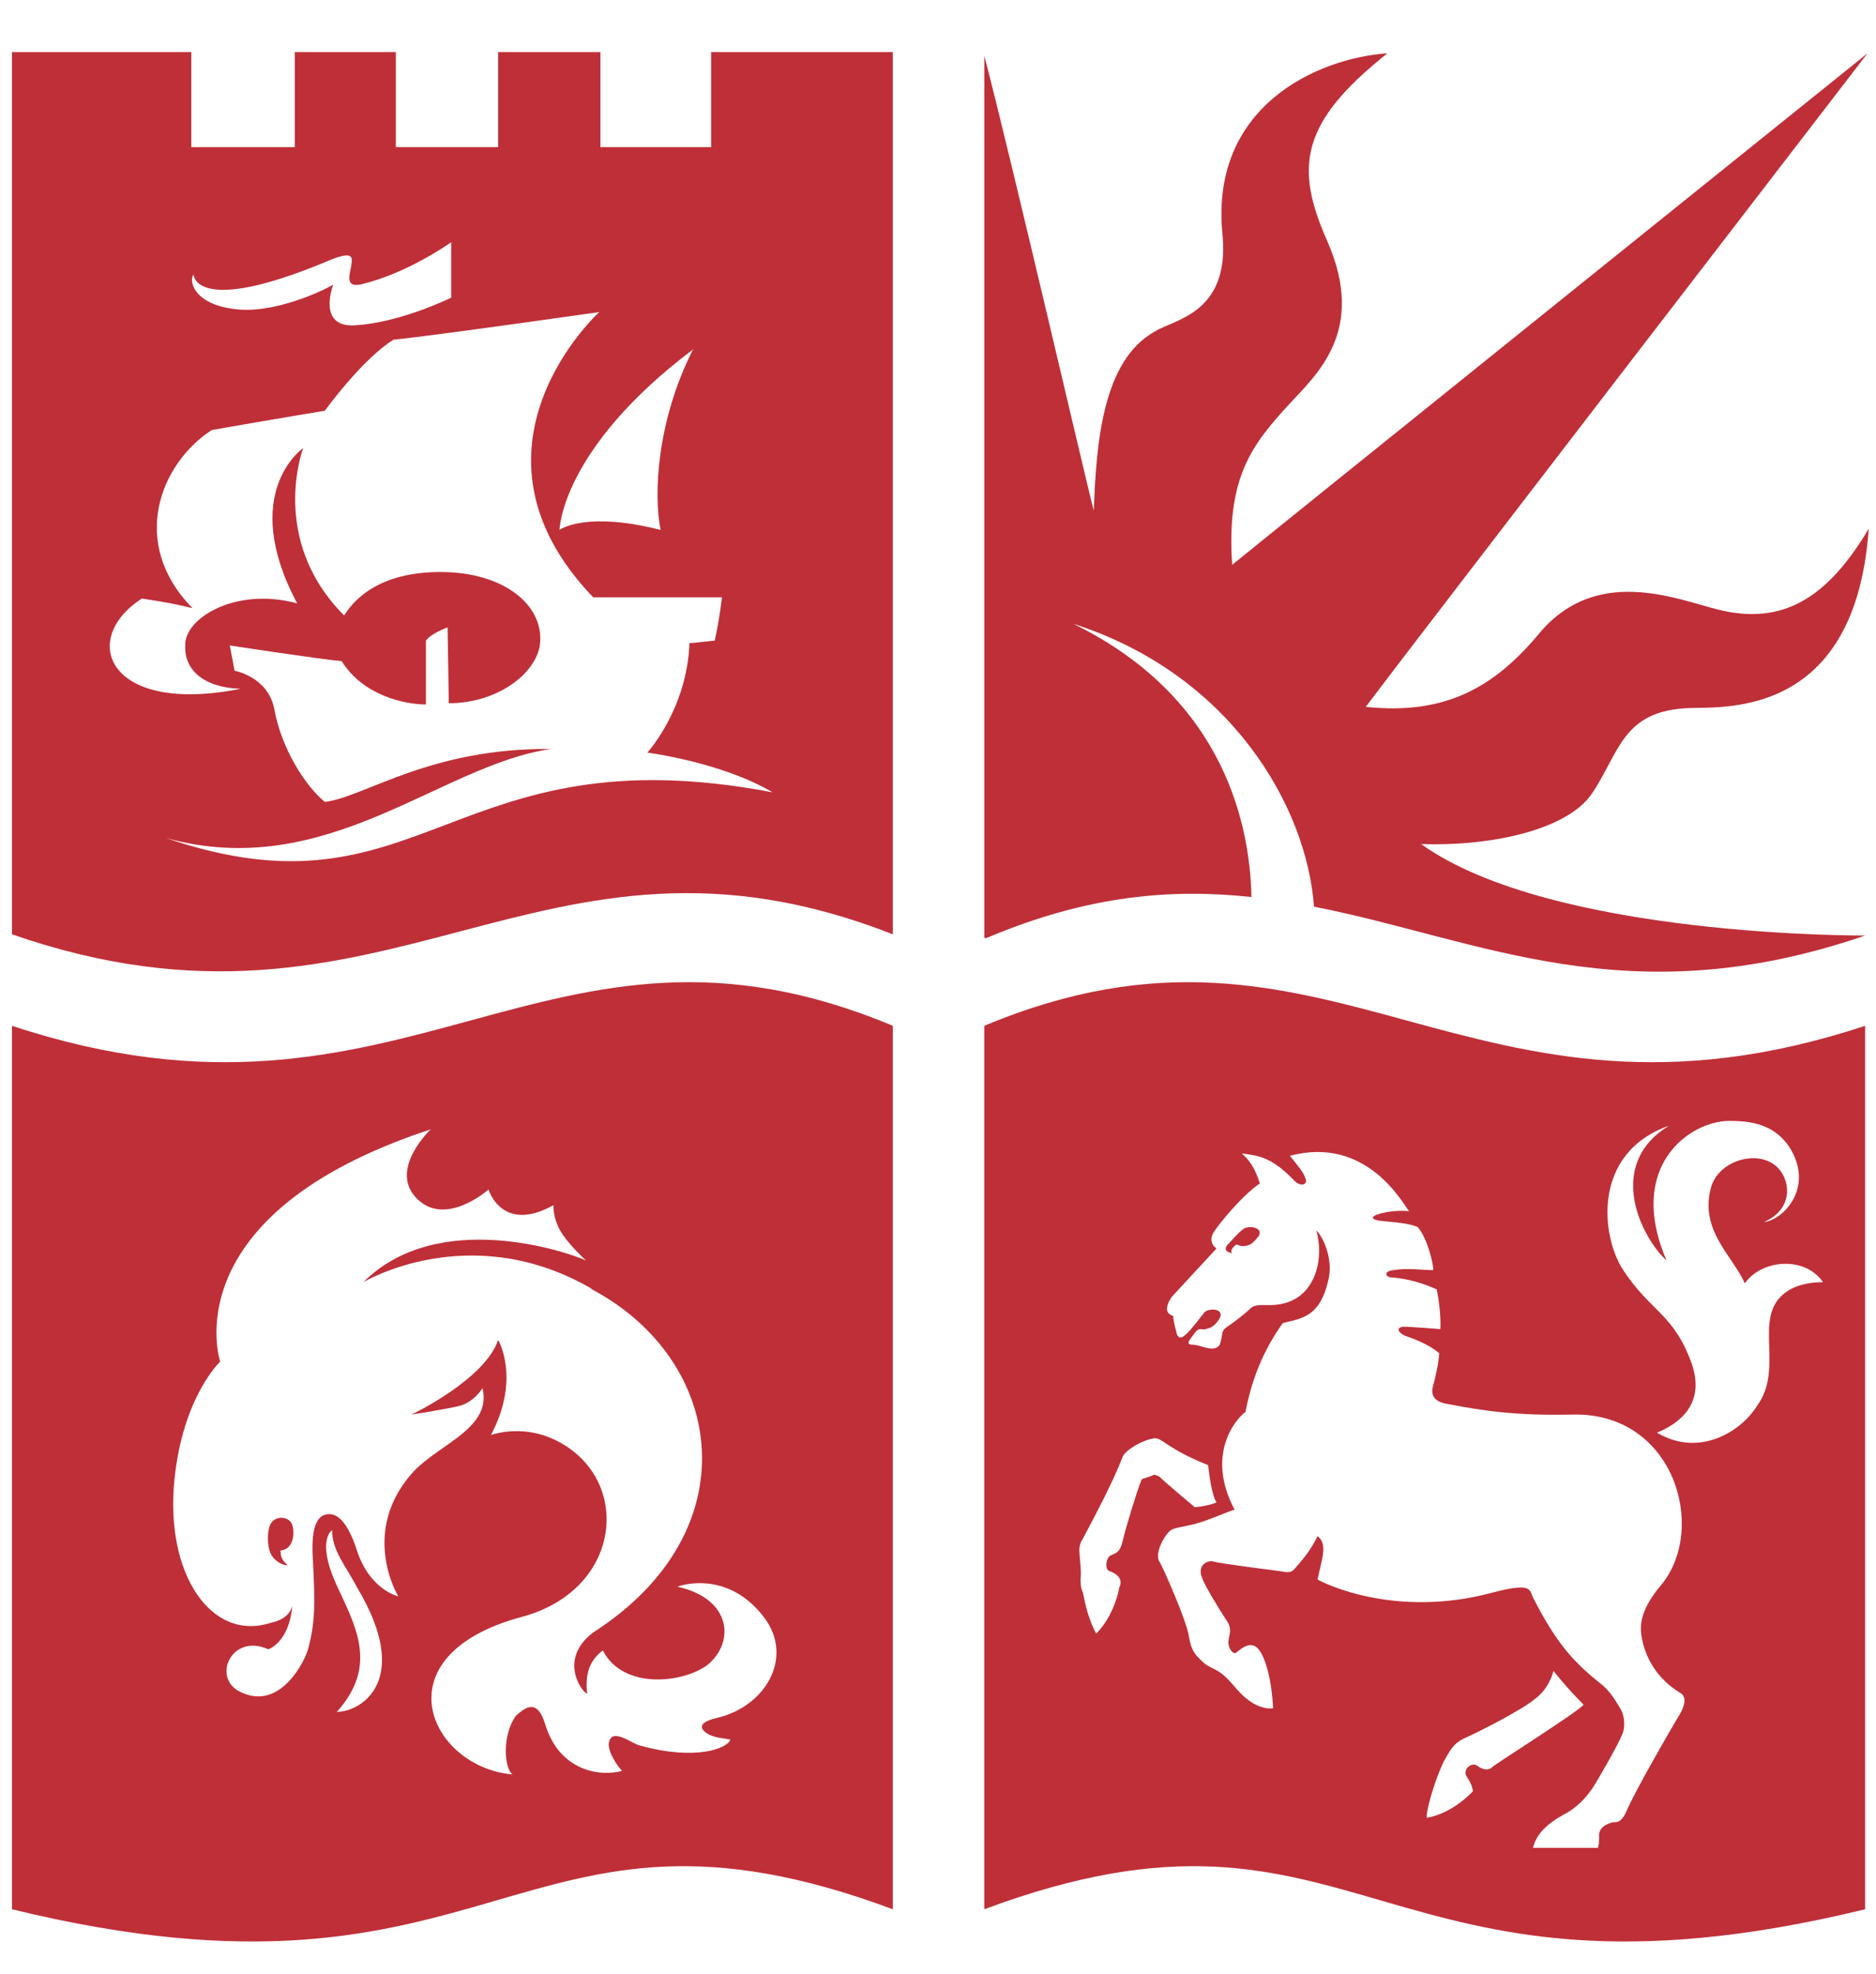 <?xml version="1.0" encoding="utf-8"?>
<!-- Generator: Adobe Illustrator 26.0.2, SVG Export Plug-In . SVG Version: 6.00 Build 0)  -->
<svg version="1.1"
	 id="svg3087" xmlns:cc="http://creativecommons.org/ns#" xmlns:dc="http://purl.org/dc/elements/1.1/" xmlns:inkscape="http://www.inkscape.org/namespaces/inkscape" xmlns:rdf="http://www.w3.org/1999/02/22-rdf-syntax-ns#" xmlns:sodipodi="http://sodipodi.sourceforge.net/DTD/sodipodi-0.dtd" xmlns:svg="http://www.w3.org/2000/svg"
	 xmlns="http://www.w3.org/2000/svg" xmlns:xlink="http://www.w3.org/1999/xlink" x="0px" y="0px" viewBox="0 0 155.9 164"
	 style="enable-background:new 0 0 155.9 164;" xml:space="preserve">
<style type="text/css">
	.st0{fill:#BF2F38;}
</style>
<sodipodi:namedview  bordercolor="#666666" borderopacity="1.0" gridtolerance="10.0" guidetolerance="10.0" id="base" inkscape:current-layer="g3096" inkscape:cx="271" inkscape:cy="13.187649" inkscape:pageopacity="0.0" inkscape:pageshadow="2" inkscape:window-height="696" inkscape:window-width="1024" inkscape:window-x="-4" inkscape:window-y="-4" inkscape:zoom="1.00369" objecttolerance="10.0" pagecolor="#ffffff" showgrid="false">
	</sodipodi:namedview>
<defs>
	
		<inkscape:perspective  id="perspective3601" inkscape:persp3d-origin="271 : 54.666667 : 1" inkscape:vp_x="0 : 82 : 1" inkscape:vp_y="0 : 1000 : 0" inkscape:vp_z="542 : 82 : 1" sodipodi:type="inkscape:persp3d">
		</inkscape:perspective>
</defs>
<g id="g3091" transform="translate(-16.938,-333.768)">
	<g id="g3096">
		<g id="g4202">
			<g id="g3122" transform="translate(17.934,-296.904)">
				<path id="path3124" class="st0" d="M103,705.2c-0.1-5.4-1.9-16.4-14.8-22.7c13.1,4.2,19.4,15.2,20,23.5
					c13.8,2.7,26,9.2,45.8,2.4l0.1,0c0,0-26.1,0.2-37-7.6c5.6,0.2,12.1-1.1,14.2-4.2c2.3-3.4,2.5-6.9,8.1-7.1
					c3.1-0.1,13.8,0.7,14.9-14.9c-3.4,5.7-7.1,8.1-12.6,6.7c-3.5-0.9-10-3.6-14.7,1.9c-3.8,4.6-7.9,6.9-14.5,6.2
					c2.6-3.5,41.7-54.3,41.7-54.3s-50,40.2-52.8,42.5c-0.5-7.3,1.7-10,4.6-13.2c2.4-2.6,6.6-6.2,3.3-13.7c-2.7-6.1-2.3-9.8,5-15.6
					c-5.8,0.4-14.8,4.4-13.7,15.1c0.6,6.5-4,7-5.6,8c-4.4,2.4-4.9,9.4-5.1,14.9c-0.5-1.8-6.8-29-9.1-37.8c0,0,0,73.3,0,73.3H81
					C89.5,705,96.5,704.5,103,705.2"/>
			</g>
			<g id="g3174" transform="translate(17.934,-296.904)">
				<path id="path3176" class="st0" d="M53.9,674.7c-0.6-3-0.3-9.1,2.7-15c-11,8.3-11.1,15-11.1,15S47.6,673.1,53.9,674.7z
					 M48.8,656.6c0,0-13.3,1.9-17.1,2.3c-2.6,1.6-5.7,5.9-5.7,5.9s-3.1,0.5-9.4,1.6c-4.3,2.8-6.9,9.4-1.6,14.8
					c-1.7-0.4-1.7-0.4-4.2-0.8c-5.3,3.4-2.8,9.7,8.2,7.5c-3.1-0.1-4.7-1.6-4.6-3.6c-0.1-2.2,4.1-4.9,9.3-3.5
					c-4.9-9.2,0.5-12.9,0.5-12.9s-2.9,7.6,3.4,13.9c0.6-0.9,2.4-3.5,7.7-3.6c5.3-0.1,8.6,2.5,8.6,5.5c0.1,2.6-3.3,5.4-7.6,5.4
					l-0.1-6.3c0,0-1.4,0.5-1.8,1.1c0,0.3,0,5.3,0,5.3c-1.7,0-5.2-0.7-7-3.6c-1.4-0.1-9.3-1.3-9.3-1.3l0.4,2.1c0,0,2.8,0.5,3.3,3.2
					c0.6,3.3,2.6,6.4,4.2,7.7c3.3-0.4,8.7-4.5,18.8-4.4c-9.2,1.3-18.6,11.1-32,7.4c21.4,7.3,23.6-8.9,50.4-3.8
					c-4.2-2.5-10.4-3.3-10.4-3.3s3.3-3.6,3.5-9.1c0.4,0,1-0.1,2.1-0.2c0.4-1.8,0.6-3.6,0.6-3.6s-5.8,0-10.7,0
					C36.4,667.9,48.8,656.6,48.8,656.6z M19,656.4c3.4,0.2,7.5-1.9,7.7-2.1c0,0-1.4,3.6,1.8,3.4c3.5-0.2,7.4-2,8-2.3v-4.6
					c-0.3,0.2-3.7,2.6-7.5,3.5c-1.4,0.3-0.9-0.9-0.8-1.6c0.1-0.7,0.2-1.3-2.3-0.2c-10.2,4.2-10.8,1.3-10.8,1
					C14.7,653.8,14.9,656.1,19,656.4z M73.2,635c0,0,0,72.2,0,73.3c-29.5-11.6-41.8,10.9-73.2,0c0,0.3,0-73.3,0-73.3h14.9v7.9h8.6
					V635h8.4v7.9h8.5l0-7.9h8.5v7.9h9.2V635H73.2"/>
			</g>
			<g id="g3178" transform="translate(17.934,-296.904)">
				<path id="path3180" class="st0" d="M101.4,734.8c0,0-0.3-0.2,0.3-0.7c0.1-0.1,0.2,0.1,0.6,0.1c0.5,0,0.8-0.2,1.2-0.7
					c0.7-0.8-0.7-1.1-1.2-0.7c-0.5,0.4-0.8,0.8-1.2,1.2C101.1,734,100.4,734.6,101.4,734.8z M126.6,771.8c-1.2,1-4.8,2.8-5.7,3.2
					c-0.9,0.4-1.2,0.7-1.9,2c-0.8,1.6-1.6,4.5-1.4,4.7c2.2-0.4,3.8-2.2,3.8-2.2s0-0.5-0.5-1.2c-0.4-0.6,0.4-1.3,0.9-0.9
					c0.4,0.3,0.9,0.4,1.2,0.1c0.3-0.3,7.3-4.7,7.6-5.2c-1.4-1.4-2.5-2.8-2.5-2.8S127.8,770.9,126.6,771.8z M99.4,752.4
					c-3-1.2-3.6-2-4.2-2.2c-0.5-0.2-2.5,0.7-2.9,1.5c-0.9,2.4-3,6.2-3.3,6.8c-0.2,0.3-0.3,0.6-0.3,1c0,0.4,0.2,1.9,0.1,2.3
					c0,0.4,0,0.8,0.2,1.2c0.1,0.4,0.3,1.9,1.1,3.4c1.7-1.7,2-4.3,1.9-3.8c0,0,0.6-0.9-0.8-1.4c-0.4-0.1-0.3-1.1,0.1-1.3
					c0.5-0.2,0.8-0.3,1-1.2c0.2-0.9,1.2-4.2,1.5-4.9c0-0.1,0.1-0.3,0.3-0.3c0.3-0.1,0.6-0.2,0.8-0.3c0.1,0,0.4,0.1,0.5,0.2
					c0.5,0.5,2.9,2.5,2.9,2.5s1.1-0.1,1.8-0.4C99.7,754.9,99.5,753.2,99.4,752.4z M96.4,738.4c0,0-1,1.3,0.1,1.6
					c0,0.4,0.2,1.1,0.3,1.5c0.2,0.5,0.5,0.3,0.9-0.1c0.4-0.4,1-1.2,1.4-1.7c0.4-0.4,1.8-0.3,1.2,0.6c-0.4,0.6-0.7,0.7-1.1,0.8
					c-0.4,0.1-0.5-0.2-0.9,0.3c-0.4,0.6-0.9,1-0.1,1c0.4,0,1.2,0.4,1.7,0.3c0.5-0.1,0.5-0.4,0.6-0.8c0.1-0.4,0-0.7,0.5-1
					c0.6-0.4,1.6-1.2,1.9-1.5c0.3-0.3,0.7-0.3,1.2-0.3c0.4,0,2.5,0.2,3.7-1.6c0.9-1.3,1-3.1,0.6-4.6c0.6,0.6,1.4,2.4,1,4.1
					c-0.7,3.1-2.2,3.2-3.8,3.6c-0.6,0.9-2.3,3.2-3.1,7.4c-0.4,0.2-3.5,3.2-0.9,8.1c-0.7,0.2-2.6,1.1-3.8,1.3
					c-0.8,0.2-1.4,0.2-1.7,0.6c-0.4,0.4-1.2,1.8-0.7,2.5c0.3,0.5,2.2,4.8,2.4,6.1c0.2,1.3,0.6,1.6,1.1,2.1c0.5,0.5,0.9,0.5,1.6,1
					c0.8,0.6,1.4,1.6,2.1,2.1c0.7,0.6,1.6,0.9,2.2,0.8c-0.1-2.2-0.6-4.3-1.3-5c-0.7-0.7-1.6,0.3-1.8,0.4c-0.2,0.1-0.5-0.2-0.6-0.7
					c-0.1-0.6,0.4-1.1-0.1-1.9c-1-1.5-1.9-3.1-2-3.4c-0.7-1.4,0.5-1.7,0.8-1.6c0.7,0.2,4.8,0.7,5.5,0.8c0.6,0.1,1,0.2,1.3-0.2
					c0.9-1,1.4-1.7,1.9-2.7c0.9,0.7,0.3,2,0,3.6c0.3,0.2,6.3,3.3,14.5,1.1c3.4-0.9,3.1-0.2,3.4,0.4c2,3.9,3.4,5.4,5.8,7.3
					c0.7,0.6,1.2,1.5,1.5,2c0.3,0.5,0.4,1.5,0.1,2.1c-0.3,0.8-2.2,4.1-2.5,4.5c-0.6,0.9-1.4,1.6-2.1,2c-2.1,1.1-2.6,2.1-2.8,2.9
					c0.5,0,5.4,0,5.4,0s0.1-0.3,0.1-0.9c-0.1-0.9,0.8-1.1,1-1.2c0.3-0.1,0.7,0.2,1.2-0.8c0.8-1.9,3.9-7.2,4.2-7.7
					c0.3-0.5,1.2-1.8,0.3-2.3c-1.8-1.1-2.9-2.8-3.2-4.8c-0.1-0.8-0.1-2.1,1.7-4.2c3.8-4.7,1-14.3-7.4-14.1
					c-4.7,0.1-7.4-0.3-10.5-0.9c-1.1-0.2-1.3-0.8-1.1-1.5c0.2-0.7,0.5-2.1,0.5-2.7c-0.8-0.7-2.1-1.2-2.7-1.4c-0.6-0.2-1-0.7-0.3-0.8
					c0.7,0,3.1,0.2,3.1,0.2s0.1-1.3-0.3-3.3c-1.1-0.5-2.4-0.9-3.8-1c-0.4,0-0.7-0.5,0.2-0.6c1.2-0.2,2.4,0,3.3,0
					c0.1-0.1-0.4-2.6-1.3-3.6c-0.6-0.2-0.9-0.3-3.1-0.5c-0.7-0.1-0.8-0.3-0.3-0.5c0.6-0.2,1.5-0.4,2.7-0.3c-0.5-0.6-3.5-6.3-9.9-4.6
					c0.7,0.9,1.1,1.3,1.3,1.9c0.2,0.5-0.4,0.7-0.9,0.2c-2-2.1-3.1-2.1-4.4-2.3c0.9,0.8,1.2,1.6,1.5,2.5c-1.5,1-3.5,3.5-3.8,4
					c-0.6,0.9,0.2,1.4,0.2,1.4L96.4,738.4z M137.7,724.2c-6.5,2.3-5.6,9.3-3.8,12c2.3,3.5,4.2,3.6,5.7,7.8c1.1,3.2-0.9,4.9-2.9,5.7
					c3.5,2.1,7-0.1,8.3-2.2c2.3-3.1-0.3-7.2,2.2-9.3c0.7-0.6,1.8-1,3.3-1c-1.5-2.2-5.1-1.9-6.5,0.1c-1-2.3-3.8-4.4-2.8-8
					c0.7-2.4,4.4-3.3,5.8-1.3c0.8,1.1,0.9,3.2-1.4,4.2c1.4-0.1,4.1-2.6,2.3-5.9c-1.3-2.3-3.5-2.5-5.2-2.5c-3.2,0-8.6,3.7-5.2,11.6
					C135.5,733.6,132.3,727.5,137.7,724.2z M154,715.9c0-1.2,0,73.4,0,73.4c-40.6,9.9-41.8-11.7-73.2,0c0,1,0-73.4,0-73.4
					C109.7,703.8,121,726.8,154,715.9"/>
			</g>
			<g id="g3182" transform="translate(17.934,-296.904)">
				<path id="path3184" class="st0" d="M26.6,757.8c0,0-1.3,0.8,0.3,4.4c1.6,3.5,3.6,6.8,0.1,10.7c2,0,6.3-2.6,1.7-10.3
					C27.7,760.7,26.6,759.5,26.6,757.8z M22.3,759.5c1.1-0.1,1.2-1.4,1-2.1c-0.2-0.8-1.6-0.9-1.9,0.1c-0.3,1,0,2,0,2
					c0.3,1,1.4,1.3,1.5,1.2C22.2,760.1,22.4,759.8,22.3,759.5z M23.3,764.1c-0.3,3.1-2,3.6-2,3.6c-3.1-1.4-4.8,2.5-2.2,3.6
					c3.3,1.5,5.3-2.8,5.5-3.6c0.6-2.2,0.6-3.8,0.4-7.5c-0.2-3.1,0.6-3.6,1.1-3.7c0.5-0.1,1.6-0.1,2.6,3.1c1.1,3.2,3.4,3.7,3.4,3.7
					s-3.3-5.4,1.3-10.4c2.2-2.3,6.5-3.6,5.7-6.9c0,0-0.7,1.2-2,1.5c-1.3,0.3-3.9,0.7-3.9,0.7s6.1-2.9,7.2-6.2c0,0,1.9,3.2-0.6,7.9
					c0,0,2.4-0.9,5.1,0.3c6.7,3,6,12.5-2.5,14.8c-12,3.2-7.7,12.5-0.8,13.1c-0.7-0.5-0.9-3.3,0.3-4.9c0.6-0.5,1.7-1.6,2.4,0.7
					c1.2,4,4.7,4.4,6.4,3.9c-0.4-0.4-1.2-1.6-1.1-2.3c0.2-1.4,2,0.1,2.6,0.2c4.7,1.3,7.3,0.2,7.5-0.5c-1.1-0.2-0.9-0.1-1.5-0.3
					c-0.6-0.2-1.8-1,0.4-1.5c4.2-1,6.5-5.3,3.7-8.6c-2.6-3.2-5.9-2.7-7-2.3c4.5,1,4.8,4.6,2.5,6.5c-2,1.5-7,2.1-8.7-1.2
					c-1.1,0.8-1.5,2-1.3,3.6c-0.5-0.2-2.4-2.9,0.5-5.1c13.1-8.4,11-22.6-0.1-28.5l-0.1-0.1c-10.1-5.8-18.9-0.5-18.9-0.5
					c6.2-6.2,17-2.5,18.5-1.8c0,0-1.2-1.1-1.9-2.1c-0.9-1.3-0.8-2.5-0.8-2.5c-4.3,2.4-5.4-1.3-5.4-1.3s-3.7,3.3-6.1,0.6
					c-2.1-2.4,1.3-5.6,1.3-5.6c-21.6,7.1-17.5,19.3-17.5,19.3s-3.1,2.9-3.8,9.8c-0.8,7.9,3.1,13.5,8,11.9
					C22.5,765.3,23.1,764.8,23.3,764.1L23.3,764.1z M73.2,715.9c0,0,0,74.4,0,73.4c-31.4-11.7-32.6,9.9-73.2,0c0,0,0-74.6,0-73.4
					C33,726.8,44.3,703.8,73.2,715.9"/>
			</g>
		</g>
	</g>
</g>
</svg>
